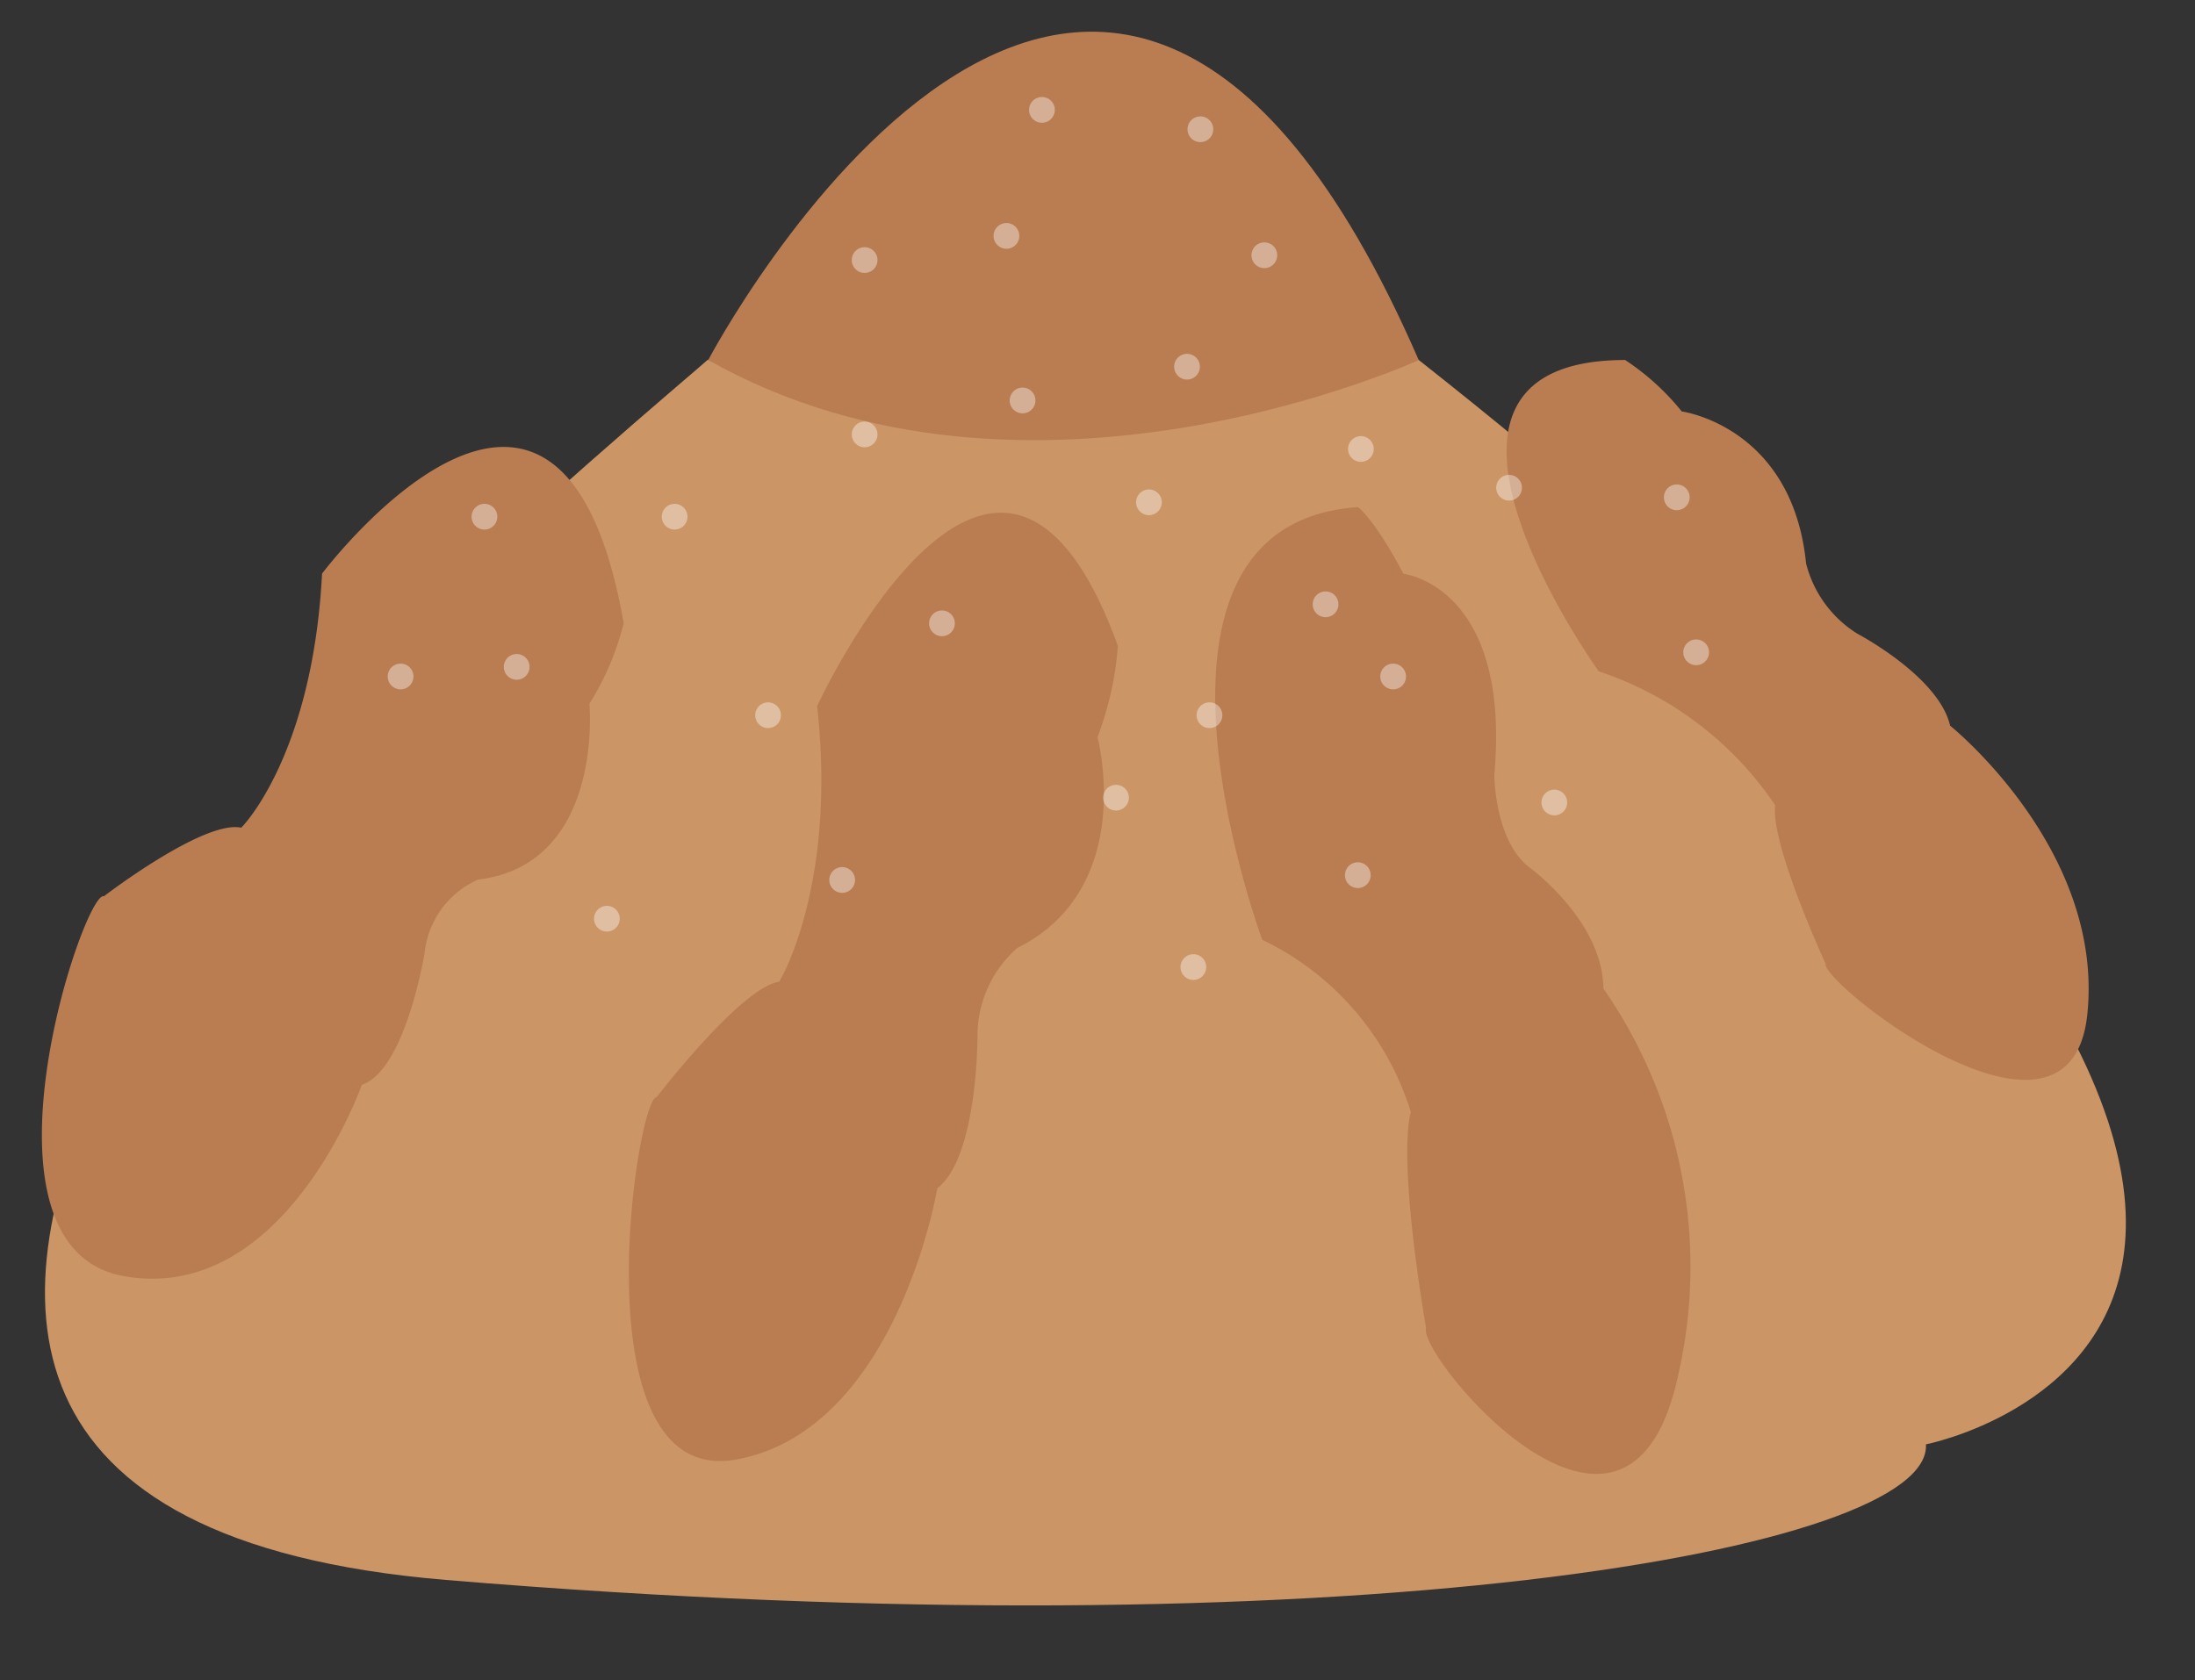 <svg xmlns="http://www.w3.org/2000/svg" width="128" height="98" viewBox="0 0 128 98"><rect x="0" y="0" width="128" height="98" fill="#333333" stroke="none"/><defs><style>.cls-1{fill:#cb9566;}.cls-2{fill:#ba7d51;}.cls-3{opacity:0.39;}.cls-4{fill:#fff;}</style></defs><g id="Instructions"><g id="pan_de_muerto-2" data-name="pan de muerto"><path class="cls-1" d="M26,35S-26.6,87.77,26,92.16s86.69-1.75,86.31-7.91c0,0,40.55-7.91-29.6-63.27,0,0-20.88,9.66-41.43,0C41.3,21,27.77,32.4,26,35Z"/><path class="cls-2" d="M41.3,21S64-22.09,82.73,21C82.73,21,59.92,31.52,41.3,21Z"/><path class="cls-2" d="M47.65,41.19s10.52-22.85,17.54-3.51A19,19,0,0,1,64,43s2.34,8.79-4.68,12.3A6.81,6.81,0,0,0,57,60.53s0,7-2.34,8.78c0,0-2.34,14.07-11.69,15.82S37.12,64,38.29,64c0,0,4.93-6.42,7.14-6.73C45.43,57.31,48.82,51.74,47.65,41.19Z"/><path class="cls-2" d="M18.78,33.46s13.85-18.41,17.59,2.89a16.23,16.23,0,0,1-2,4.7s.88,9.37-6.5,10.26a5.28,5.28,0,0,0-3.11,4.28s-1.11,6.83-3.66,7.69c0,0-4.51,12.82-13.87,11.16S4.92,51.86,6.06,52.28c0,0,5.81-4.46,8-4C14.06,48.32,18.23,44.12,18.78,33.46Z"/><path class="cls-2" d="M73.61,54.82s-9-24.25,5.59-25.24c0,0,1,.77,2.64,3.89,0,0,6.28.7,5.3,11.72,0,0,0,3.93,2.13,5.47,0,0,4.2,3.09,4.23,7a28.44,28.44,0,0,1,4.32,22.74c-3,13.4-15.17-1.36-14.66-2.94,0,0-1.67-9.48-.89-12.6A16.55,16.55,0,0,0,73.61,54.82Z"/><path class="cls-2" d="M93.23,39.16S80.17,21,94.77,21a14.42,14.42,0,0,1,3.3,3s6.44.86,7.25,8.86a6.77,6.77,0,0,0,3,4.11s4.74,2.49,5.4,5.36c0,0,9,7.22,8,16.84s-15.52-1.83-15.26-2.95c0,0-3.23-7-2.94-9.25A20,20,0,0,0,93.23,39.16Z"/><g class="cls-3"><path class="cls-4" d="M59.63,24.11a.75.75,0,0,0,0-1.5.75.75,0,0,0,0,1.5Z"/></g><g class="cls-3"><path class="cls-4" d="M30.13,39.65a.75.75,0,0,0,0-1.5.75.75,0,0,0,0,1.5Z"/></g><g class="cls-3"><path class="cls-4" d="M35.39,54.34a.75.75,0,0,0,0-1.5.75.75,0,0,0,0,1.5Z"/></g><g class="cls-3"><path class="cls-4" d="M49.11,52.08a.75.75,0,0,0,0-1.5.75.75,0,0,0,0,1.5Z"/></g><g class="cls-3"><path class="cls-4" d="M44.79,42.47a.75.75,0,0,0,0-1.5.75.75,0,0,0,0,1.5Z"/></g><g class="cls-3"><path class="cls-4" d="M39.34,30.89a.75.75,0,0,0,0-1.5.75.75,0,0,0,0,1.5Z"/></g><g class="cls-3"><path class="cls-4" d="M23.36,40.21a.75.75,0,0,0,0-1.5.75.75,0,0,0,0,1.5Z"/></g><g class="cls-3"><path class="cls-4" d="M54.93,37.11a.75.75,0,0,0,0-1.5.75.75,0,0,0,0,1.5Z"/></g><g class="cls-3"><path class="cls-4" d="M50.42,26.09a.75.75,0,0,0,0-1.5.75.75,0,0,0,0,1.5Z"/></g><g class="cls-3"><path class="cls-4" d="M50.42,15.92a.75.75,0,0,0,0-1.5.75.75,0,0,0,0,1.5Z"/></g><g class="cls-3"><path class="cls-4" d="M60.76,7.16a.75.75,0,0,0,0-1.5.75.75,0,0,0,0,1.5Z"/></g><g class="cls-3"><path class="cls-4" d="M58.69,14.51a.75.75,0,0,0,0-1.5.75.75,0,0,0,0,1.5Z"/></g><g class="cls-3"><path class="cls-4" d="M70,8.29a.75.75,0,0,0,0-1.5.75.75,0,0,0,0,1.5Z"/></g><g class="cls-3"><path class="cls-4" d="M69.22,22.14a.75.75,0,0,0,0-1.5.75.75,0,0,0,0,1.5Z"/></g><g class="cls-3"><path class="cls-4" d="M65.08,47.28a.75.75,0,0,0,0-1.5.75.75,0,0,0,0,1.5Z"/></g><g class="cls-3"><path class="cls-4" d="M79.18,51.8a.75.75,0,0,0,0-1.5.75.75,0,0,0,0,1.5Z"/></g><g class="cls-3"><path class="cls-4" d="M70.53,42.47a.75.75,0,0,0,0-1.5.75.75,0,0,0,0,1.5Z"/></g><g class="cls-3"><path class="cls-4" d="M67,30.05a.75.75,0,0,0,0-1.5.75.75,0,0,0,0,1.5Z"/></g><g class="cls-3"><path class="cls-4" d="M73.73,15.64a.75.75,0,0,0,0-1.5.75.75,0,0,0,0,1.5Z"/></g><g class="cls-3"><path class="cls-4" d="M79.36,26.94a.75.75,0,0,0,0-1.5.75.75,0,0,0,0,1.5Z"/></g><g class="cls-3"><path class="cls-4" d="M77.3,36a.75.75,0,0,0,0-1.5.75.75,0,0,0,0,1.5Z"/></g><g class="cls-3"><path class="cls-4" d="M81.24,40.21a.75.75,0,0,0,0-1.5.75.75,0,0,0,0,1.5Z"/></g><g class="cls-3"><path class="cls-4" d="M98.91,38.8a.75.75,0,0,0,0-1.5.75.75,0,0,0,0,1.5Z"/></g><g class="cls-3"><path class="cls-4" d="M88,29.2a.75.75,0,0,0,0-1.5.75.75,0,0,0,0,1.5Z"/></g><g class="cls-3"><path class="cls-4" d="M90.64,47.56a.75.75,0,0,0,0-1.5.75.75,0,0,0,0,1.5Z"/></g><g class="cls-3"><path class="cls-4" d="M97.78,29.76a.75.75,0,0,0,0-1.5.75.75,0,0,0,0,1.5Z"/></g><g class="cls-3"><path class="cls-4" d="M28.25,30.89a.75.75,0,0,0,0-1.5.75.75,0,0,0,0,1.5Z"/></g><g class="cls-3"><path class="cls-4" d="M69.59,57.16a.75.75,0,0,0,0-1.5.75.75,0,0,0,0,1.5Z"/></g></g></g></svg>